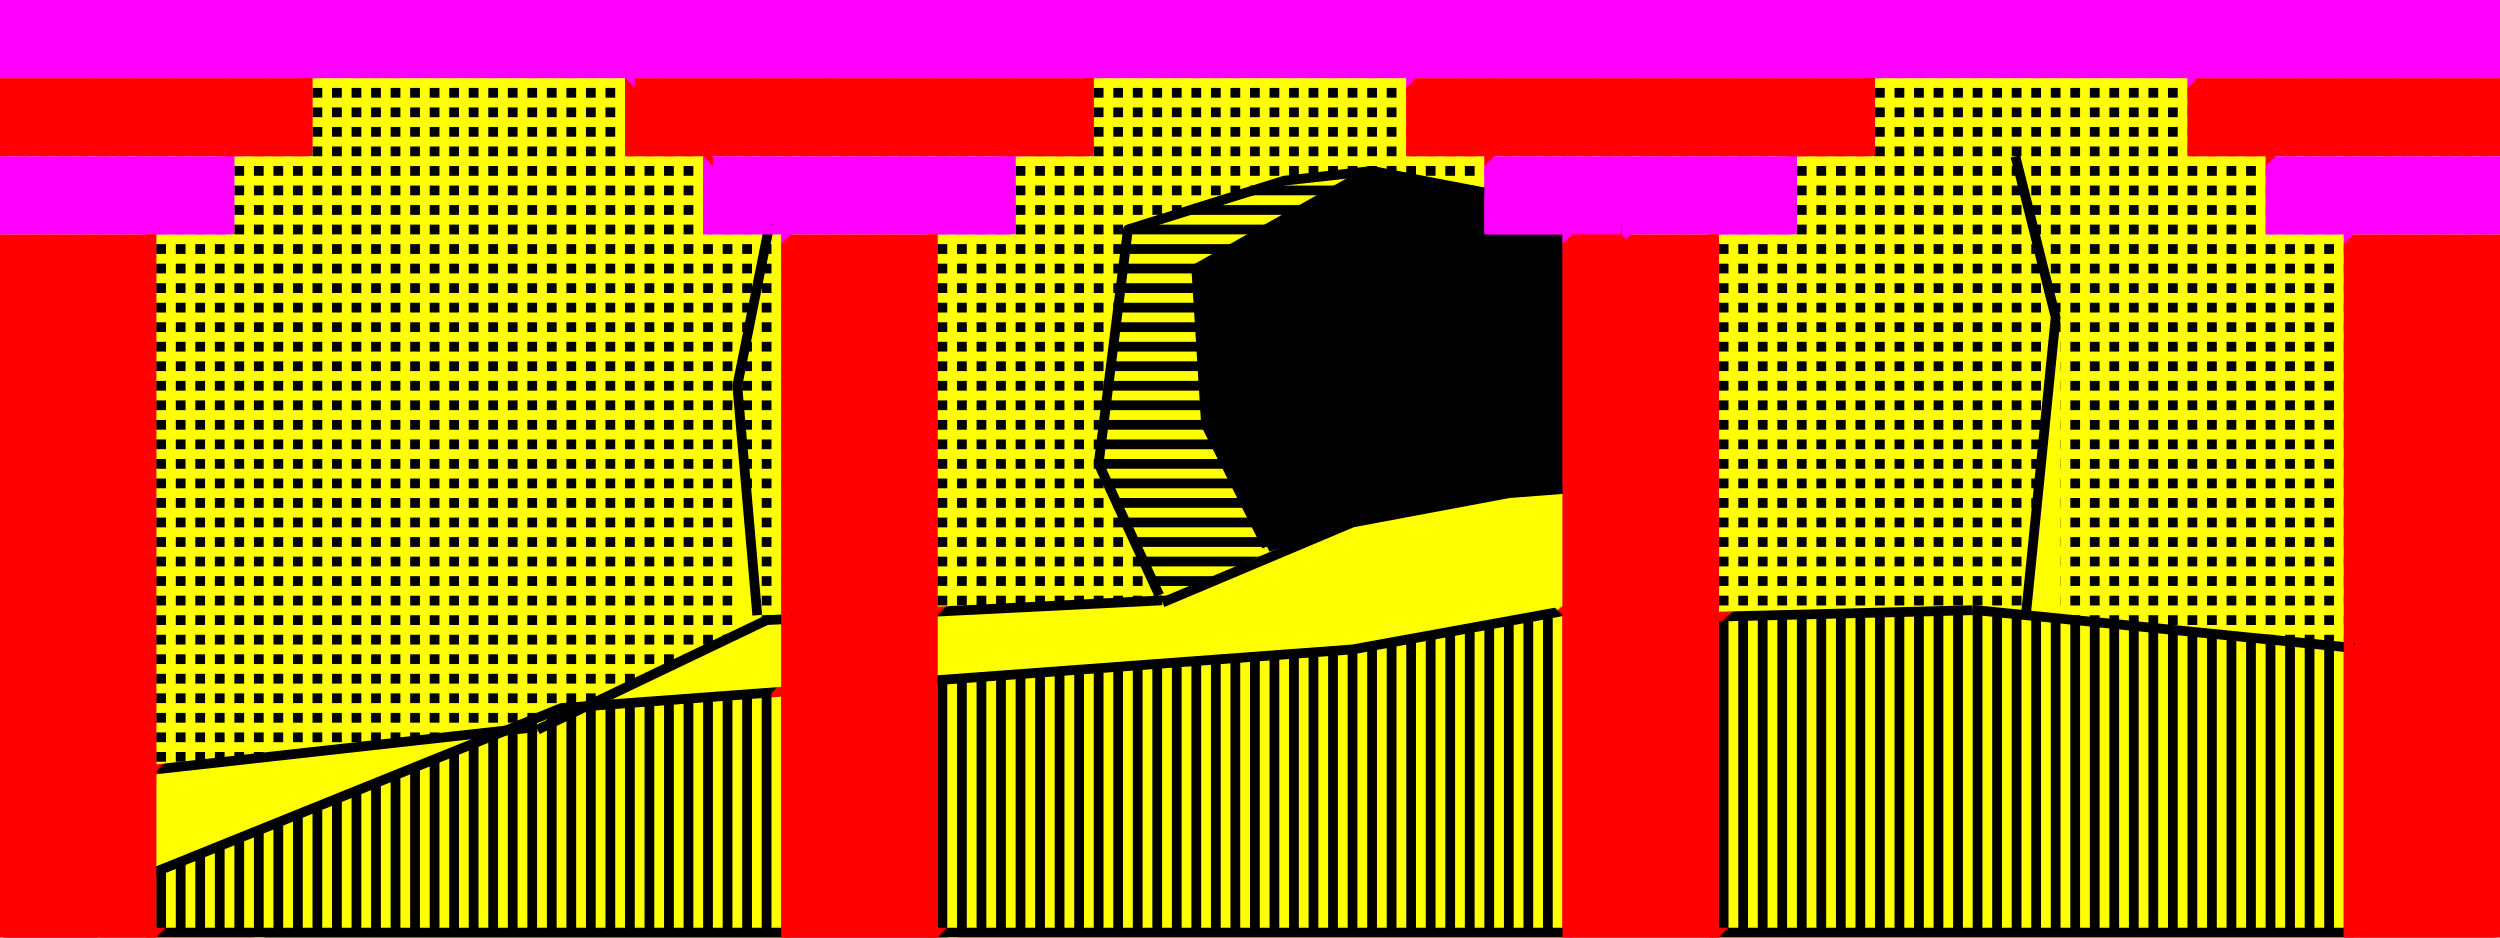 <?xml version="1.0" encoding="UTF-8" standalone="yes"?>
<!DOCTYPE svg PUBLIC "-//W3C//DTD SVG 1.0//EN" "http://www.w3.org/TR/2001/REC-SVG-20010904/DTD/svg10.dtd">
<svg viewBox="0 0 2560 960" style="fill-rule:evenodd;stroke-linecap:square;stroke-linejoin:round;stroke-width:10" height="100%" width="100%" xmlns="http://www.w3.org/2000/svg">
  <defs>
    <pattern id="pattern-area-1" width="2560" height="960" patternUnits="userSpaceOnUse">
      <path id="pattern-area-1-1" class="pattern-area-1" fill="#ff00ff" d="M 1520,240 h 140 l 240,-240 v -10 h -170 l -210,210 v 40" />
      <path id="pattern-area-1-2" class="pattern-area-1" fill="#ff0000" d="M 2060,960 h 500 v -970 h -660 l -240,240 v 10 h -60 v 260 l 460,460" />
      <path id="pattern-area-1-3" class="pattern-area-1" fill="#000000" d="M 0,960 h 2060 l -460,-460 v -260 h -80 v -40 l 210,-210 h -1730 v 970" />
    </pattern>
    <pattern id="fill-area-2" x="0" y="0" width="40" height="20" patternUnits="userSpaceOnUse">
      <rect fill="#000000" x="0" y="10" width="40" height="10" />
    </pattern>
    <pattern id="pattern-pattern-area-3-1" width="40" height="20" patternUnits="userSpaceOnUse">
      <rect fill="#ff00ff" x="0" y="10" width="10" height="10" />
      <rect fill="#ff00ff" x="20" y="10" width="10" height="10" />
    </pattern>
    <pattern id="pattern-pattern-area-3-2" width="40" height="20" patternUnits="userSpaceOnUse">
      <rect fill="#ff0000" x="0" y="10" width="10" height="10" />
      <rect fill="#ff0000" x="20" y="10" width="10" height="10" />
    </pattern>
    <pattern id="pattern-pattern-area-3-3" width="40" height="20" patternUnits="userSpaceOnUse">
      <rect fill="#ff0000" x="0" y="10" width="10" height="10" />
      <rect fill="#ff0000" x="20" y="10" width="10" height="10" />
    </pattern>
    <pattern id="pattern-pattern-area-3-4" width="40" height="20" patternUnits="userSpaceOnUse">
      <rect fill="#ff0000" x="0" y="10" width="10" height="10" />
      <rect fill="#ff0000" x="20" y="10" width="10" height="10" />
    </pattern>
    <pattern id="pattern-pattern-area-3-5" width="40" height="20" patternUnits="userSpaceOnUse">
      <rect fill="#ff0000" x="0" y="10" width="10" height="10" />
      <rect fill="#ff0000" x="20" y="10" width="10" height="10" />
    </pattern>
    <pattern id="pattern-pattern-area-3-6" width="40" height="20" patternUnits="userSpaceOnUse">
      <rect fill="#ff00ff" x="0" y="10" width="10" height="10" />
      <rect fill="#ff00ff" x="20" y="10" width="10" height="10" />
    </pattern>
    <pattern id="pattern-pattern-area-3-7" width="40" height="20" patternUnits="userSpaceOnUse">
      <rect fill="#ff00ff" x="0" y="10" width="10" height="10" />
      <rect fill="#ff00ff" x="20" y="10" width="10" height="10" />
    </pattern>
    <pattern id="pattern-pattern-area-3-8" width="40" height="20" patternUnits="userSpaceOnUse">
      <rect fill="#ff00ff" x="0" y="10" width="10" height="10" />
      <rect fill="#ff00ff" x="20" y="10" width="10" height="10" />
    </pattern>
    <pattern id="pattern-pattern-area-3-9" width="40" height="20" patternUnits="userSpaceOnUse">
      <rect fill="#ff00ff" x="0" y="10" width="10" height="10" />
      <rect fill="#ff00ff" x="20" y="10" width="10" height="10" />
    </pattern>
    <pattern id="pattern-pattern-area-3-10" width="40" height="20" patternUnits="userSpaceOnUse">
      <rect fill="#ff0000" x="0" y="10" width="10" height="10" />
      <rect fill="#ff0000" x="20" y="10" width="10" height="10" />
    </pattern>
    <pattern id="pattern-pattern-area-3-11" width="40" height="20" patternUnits="userSpaceOnUse">
      <rect fill="#000000" x="0" y="10" width="10" height="10" />
      <rect fill="#000000" x="20" y="10" width="10" height="10" />
    </pattern>
    <pattern id="pattern-pattern-area-3-12" width="40" height="20" patternUnits="userSpaceOnUse">
      <rect fill="#ff0000" x="0" y="10" width="10" height="10" />
      <rect fill="#ff0000" x="20" y="10" width="10" height="10" />
    </pattern>
    <pattern id="pattern-pattern-area-3-13" width="40" height="20" patternUnits="userSpaceOnUse">
      <rect fill="#000000" x="0" y="10" width="10" height="10" />
      <rect fill="#000000" x="20" y="10" width="10" height="10" />
    </pattern>
    <pattern id="pattern-pattern-area-3-14" width="40" height="20" patternUnits="userSpaceOnUse">
      <rect fill="#ff0000" x="0" y="10" width="10" height="10" />
      <rect fill="#ff0000" x="20" y="10" width="10" height="10" />
    </pattern>
    <pattern id="pattern-pattern-area-3-15" width="40" height="20" patternUnits="userSpaceOnUse">
      <rect fill="#000000" x="0" y="10" width="10" height="10" />
      <rect fill="#000000" x="20" y="10" width="10" height="10" />
    </pattern>
    <pattern id="pattern-pattern-area-3-16" width="40" height="20" patternUnits="userSpaceOnUse">
      <rect fill="#ff0000" x="0" y="10" width="10" height="10" />
      <rect fill="#ff0000" x="20" y="10" width="10" height="10" />
    </pattern>
    <pattern id="pattern-area-3" width="2560" height="960" patternUnits="userSpaceOnUse">
      <rect id="pattern-area-3-1" class="pattern-area-3" fill="url(#pattern-pattern-area-3-1)" x="0" y="-10" width="2560" height="90" />
      <rect id="pattern-area-3-2" class="pattern-area-3" fill="url(#pattern-pattern-area-3-2)" x="2240" y="80" width="320" height="80" />
      <rect id="pattern-area-3-3" class="pattern-area-3" fill="url(#pattern-pattern-area-3-3)" x="1440" y="80" width="480" height="80" />
      <rect id="pattern-area-3-4" class="pattern-area-3" fill="url(#pattern-pattern-area-3-4)" x="640" y="80" width="480" height="80" />
      <rect id="pattern-area-3-5" class="pattern-area-3" fill="url(#pattern-pattern-area-3-5)" x="0" y="80" width="320" height="80" />
      <rect id="pattern-area-3-6" class="pattern-area-3" fill="url(#pattern-pattern-area-3-6)" x="2320" y="160" width="240" height="80" />
      <path id="pattern-area-3-7" class="pattern-area-3" fill="url(#pattern-pattern-area-3-7)" d="M 720,240 h 60 l 10,-10 v 10 h 250 v -80 h -320 v 80" />
      <rect id="pattern-area-3-8" class="pattern-area-3" fill="url(#pattern-pattern-area-3-8)" x="0" y="160" width="240" height="80" />
      <path id="pattern-area-3-9" class="pattern-area-3" fill="url(#pattern-pattern-area-3-9)" d="M 1400,420 l 10,-10 h 20 v -10 h 20 v -10 h 30 v -10 h 20 v -10 h 20 v -10 h 20 l 130,-130 v 10 h 170 v -80 h -320 v 30 l 10,10 l -140,140 h -10 v 20 l 30,30 l -20,20 l 10,10" />
      <path id="pattern-area-3-10" class="pattern-area-3" fill="url(#pattern-pattern-area-3-10)" d="M 2180,960 h 380 v -720 h -160 v 420 l 40,40 l -260,260" />
      <path id="pattern-area-3-11" class="pattern-area-3" fill="url(#pattern-pattern-area-3-11)" d="M 1850,960 h 330 l 260,-260 l -40,-40 v -420 h -80 v -80 h -80 v -80 h -320 v 80 h -80 v 80 h -80 v 390 l 210,210 l -120,120" />
      <path id="pattern-area-3-12" class="pattern-area-3" fill="url(#pattern-pattern-area-3-12)" d="M 1280,960 h 570 l 120,-120 l -210,-210 v -390 h -90 l -10,-10 l -120,120 v 10 h -20 v 10 h -20 v 10 h -20 v 10 h -30 v 10 h -20 v 10 h -20 v 20 h -10 v 400 l -40,40 h -10 v 20 l -70,70" />
      <path id="pattern-area-3-13" class="pattern-area-3" fill="url(#pattern-pattern-area-3-13)" d="M 1210,960 h 70 l 70,-70 v -20 l 40,-40 h 10 v -400 l 10,-10 l -20,-20 l 20,-20 l -20,-20 h -10 v -20 l 150,-150 h -10 v -30 h -80 v -80 h -320 v 80 h -80 v 80 h -80 v 390 l -40,40 l 290,290" />
      <path id="pattern-area-3-14" class="pattern-area-3" fill="url(#pattern-pattern-area-3-14)" d="M 1070,960 h 140 l -290,-290 l 40,-40 v -390 h -160 v 390 l -10,10 h -10 v 30 l 290,290" />
      <path id="pattern-area-3-15" class="pattern-area-3" fill="url(#pattern-pattern-area-3-15)" d="M 310,960 h 760 l -290,-290 v -30 l 10,-10 h 10 v -390 l -10,-10 l -10,10 h -60 v -80 h -80 v -80 h -320 v 80 h -80 v 80 h -80 v 540 h -10 v 20 l 160,160" />
      <path id="pattern-area-3-16" class="pattern-area-3" fill="url(#pattern-pattern-area-3-16)" d="M 0,960 h 310 l -160,-160 v -20 h 10 v -540 h -160 v 720" />
    </pattern>
    <pattern id="pattern-pattern-area-4-1" width="40" height="20" patternUnits="userSpaceOnUse">
      <rect fill="#ff0000" x="0" y="0" width="10" height="20" />
      <rect fill="#ff0000" x="20" y="0" width="10" height="20" />
    </pattern>
    <pattern id="pattern-pattern-area-4-2" width="40" height="20" patternUnits="userSpaceOnUse">
      <rect fill="#000000" x="0" y="0" width="10" height="20" />
      <rect fill="#000000" x="20" y="0" width="10" height="20" />
    </pattern>
    <pattern id="pattern-pattern-area-4-3" width="40" height="20" patternUnits="userSpaceOnUse">
      <rect fill="#ff0000" x="0" y="0" width="10" height="20" />
      <rect fill="#ff0000" x="20" y="0" width="10" height="20" />
    </pattern>
    <pattern id="pattern-pattern-area-4-4" width="40" height="20" patternUnits="userSpaceOnUse">
      <rect fill="#000000" x="0" y="0" width="10" height="20" />
      <rect fill="#000000" x="20" y="0" width="10" height="20" />
    </pattern>
    <pattern id="pattern-pattern-area-4-5" width="40" height="20" patternUnits="userSpaceOnUse">
      <rect fill="#ff0000" x="0" y="0" width="10" height="20" />
      <rect fill="#ff0000" x="20" y="0" width="10" height="20" />
    </pattern>
    <pattern id="pattern-pattern-area-4-6" width="40" height="20" patternUnits="userSpaceOnUse">
      <rect fill="#000000" x="0" y="0" width="10" height="20" />
      <rect fill="#000000" x="20" y="0" width="10" height="20" />
    </pattern>
    <pattern id="pattern-pattern-area-4-7" width="40" height="20" patternUnits="userSpaceOnUse">
      <rect fill="#ff0000" x="0" y="0" width="10" height="20" />
      <rect fill="#ff0000" x="20" y="0" width="10" height="20" />
    </pattern>
    <pattern id="pattern-area-4" width="2560" height="960" patternUnits="userSpaceOnUse">
      <path id="pattern-area-4-1" class="pattern-area-4" fill="url(#pattern-pattern-area-4-1)" d="M 2390,960 h 170 v -480 l -180,180 l 10,10 h 10 v 280 l -10,10" />
      <path id="pattern-area-4-2" class="pattern-area-4" fill="url(#pattern-pattern-area-4-2)" d="M 1750,960 h 640 l 10,-10 v -280 l -20,-20 l 170,-170 h 10 v -490 h -1390 l 540,540 l -30,30 l 80,80 v 310 l -10,10" />
      <path id="pattern-area-4-3" class="pattern-area-4" fill="url(#pattern-pattern-area-4-3)" d="M 1590,960 h 160 l 10,-10 v -310 l -80,-80 l 30,-30 l -540,-540 h -210 l 640,640 v 320 l -10,10" />
      <path id="pattern-area-4-4" class="pattern-area-4" fill="url(#pattern-pattern-area-4-4)" d="M 950,960 h 640 l 10,-10 v -320 l -640,-640 h -710 l 710,710 v 250 l -10,10" />
      <path id="pattern-area-4-5" class="pattern-area-4" fill="url(#pattern-pattern-area-4-5)" d="M 790,960 h 160 l 10,-10 v -250 l -710,-710 h -170 l 720,720 v 240 l -10,10" />
      <path id="pattern-area-4-6" class="pattern-area-4" fill="url(#pattern-pattern-area-4-6)" d="M 150,960 h 640 l 10,-10 v -240 l -720,-720 h -80 v 760 l 150,150 h 10 v 50 l -10,10" />
      <path id="pattern-area-4-7" class="pattern-area-4" fill="url(#pattern-pattern-area-4-7)" d="M 0,960 h 150 l 10,-10 v -50 l -150,-150 h -10 v 210" />
    </pattern>
    <pattern id="pattern-line-5" width="2560" height="960" patternUnits="userSpaceOnUse">
      <rect id="pattern-line-5-1" class="pattern-line-5" fill="#000000" x="0" y="0" width="2560" height="960" />
      <path id="pattern-line-5-2" class="pattern-line-5" fill="#ff0000" d="M 0,960 h 330 l -170,-170 l 40,-40 l -200,-200 v 410" />
    </pattern>
    <pattern id="pattern-line-7" width="2560" height="960" patternUnits="userSpaceOnUse">
      <rect id="pattern-line-7-1" class="pattern-line-7" fill="#000000" x="0" y="0" width="2560" height="960" />
      <path id="pattern-line-7-2" class="pattern-line-7" fill="#ff0000" d="M 1120,960 h 170 l -330,-330 l 60,-60 v -20 l -560,-560 h -210 l 590,590 v 20 l -40,40 l 320,320" />
    </pattern>
    <pattern id="pattern-line-8" width="2560" height="960" patternUnits="userSpaceOnUse">
      <rect id="pattern-line-8-1" class="pattern-line-8" fill="#000000" x="0" y="0" width="2560" height="960" />
      <path id="pattern-line-8-2" class="pattern-line-8" fill="#ff0000" d="M 2190,960 h 370 v -450 l -160,160 l 40,40 l -250,250" />
    </pattern>
    <pattern id="pattern-line-10" width="2560" height="960" patternUnits="userSpaceOnUse">
      <rect id="pattern-line-10-1" class="pattern-line-10" fill="#ff00ff" x="0" y="0" width="2560" height="960" />
      <path id="pattern-line-10-2" class="pattern-line-10" fill="#000000" d="M 0,960 h 1530 l -720,-720 v -10 h -20 l -10,10 l -240,-240 v -10 h -540 v 970" />
    </pattern>
    <pattern id="pattern-line-11" width="2560" height="960" patternUnits="userSpaceOnUse">
      <path id="pattern-line-11-1" class="pattern-line-11" fill="#ff00ff" d="M 1420,410 h 30 v -10 h 30 v -10 h 20 l 10,-10 l 10,10 l 150,-150 l 10,10 v 10 h 20 l 260,-260 v -10 h -240 l -200,200 l 10,10 l -130,130 l 30,30 v 20 l -20,20 l 10,10" />
      <path id="pattern-line-11-2" class="pattern-line-11" fill="#000000" d="M 2080,960 h 480 v -970 h -240 l -550,550 v 10 h -20 v 20 l 40,40 l -30,30 l 320,320" />
      <path id="pattern-line-11-3" class="pattern-line-11" fill="#ff0000" d="M 1270,960 h 810 l -320,-320 l 30,-30 l -40,-40 v -20 h 20 l 550,-550 v -10 h -360 l -260,260 v 10 h -20 l -20,-20 l -150,150 l -10,-10 v 10 h -20 v 10 h -30 v 10 h -20 v 10 h -20 v 20 h -10 v 390 l -130,130" />
      <path id="pattern-line-11-4" class="pattern-line-11" fill="#000000" d="M 0,960 h 1270 l 130,-130 v -390 h 10 v -20 h 20 l -20,-20 l 20,-20 v -20 l -30,-30 l 130,-130 l -10,-10 l 200,-200 h -1720 v 970" />
    </pattern>
    <pattern id="pattern-line-13" width="2560" height="960" patternUnits="userSpaceOnUse">
      <path id="pattern-line-13-1" class="pattern-line-13" fill="#ff0000" d="M 2050,960 h 510 v -970 h -1450 l 500,500 l -10,10 l 450,450 v 10" />
      <path id="pattern-line-13-2" class="pattern-line-13" fill="#000000" d="M 0,960 h 2050 l -450,-450 l 10,-10 l -500,-500 v -10 h -1110 v 970" />
    </pattern>
    <pattern id="pattern-line-14" width="2560" height="960" patternUnits="userSpaceOnUse">
      <path id="pattern-line-14-1" class="pattern-line-14" fill="#000000" d="M 1760,960 h 640 l 80,-80 l -310,-310 v -10 h -20 l -390,390 v 10" />
      <path id="pattern-line-14-2" class="pattern-line-14" fill="#ff0000" d="M 1600,960 h 160 l 390,-390 v -10 h 20 l 310,310 l -80,80 v 10 h 160 v -970 h -1590 l 630,630 l -10,10 l 150,150 v 10 h 20 l -160,160 v 10" />
      <path id="pattern-line-14-3" class="pattern-line-14" fill="#000000" d="M 960,960 h 640 l 160,-160 v -10 h -20 l -150,-150 l 10,-10 l -630,-630 v -10 h -710 l 700,700 l -30,30 l 100,100 v 10 h 50 l -120,120 v 10" />
      <path id="pattern-line-14-4" class="pattern-line-14" fill="#ff0000" d="M 800,960 h 160 l 120,-120 v -10 h -50 l -100,-100 l 30,-30 l -700,-700 v -10 h -170 l 710,710 l -10,10 v 20 l 100,100 h 30 l -120,120 v 10" />
      <path id="pattern-line-14-5" class="pattern-line-14" fill="#000000" d="M 160,960 h 640 l 120,-120 v -10 h -30 l -100,-100 v -20 l 10,-10 l -710,-710 h -90 v 750 l 160,160 h -10 v 20 l 10,10 h 20 l -20,20 v 10" />
      <path id="pattern-line-14-6" class="pattern-line-14" fill="#ff0000" d="M 0,960 h 160 l 20,-20 v -10 h -20 l -10,-10 v -20 l 10,-10 l -150,-150 h -10 v 220" />
    </pattern>
    <pattern id="pattern-line-16" width="2560" height="960" patternUnits="userSpaceOnUse">
      <rect id="pattern-line-16-1" class="pattern-line-16" fill="#ff00ff" x="0" y="0" width="2560" height="960" />
      <path id="pattern-line-16-2" class="pattern-line-16" fill="#ff0000" d="M 1040,960 h 160 l -870,-870 v -10 h -20 l -80,-80 v -10 h -160 l 160,160 v 10 h 20 l 790,790 v 10" />
    </pattern>
    <pattern id="pattern-line-17" width="2560" height="960" patternUnits="userSpaceOnUse">
      <path id="pattern-line-17-1" class="pattern-line-17" fill="#ff00ff" d="M 0,720 l 640,-640 l 40,40 l 130,-130 h -810 v 730" />
      <path id="pattern-line-17-2" class="pattern-line-17" fill="#ff0000" d="M 0,880 l 720,-720 l 40,40 l 210,-210 h -160 l -130,130 l -40,-40 l -640,640 v 160" />
      <path id="pattern-line-17-3" class="pattern-line-17" fill="#ff0000" d="M 90,960 h 1430 l -720,-720 l -710,710 v 10" />
      <path id="pattern-line-17-4" class="pattern-line-17" fill="#ff00ff" d="M 0,960 h 90 l 720,-720 l 710,710 v 10 h 1040 v -970 h -1590 l -210,210 l -40,-40 l -720,720 v 80" />
    </pattern>
    <pattern id="pattern-line-19" width="2560" height="960" patternUnits="userSpaceOnUse">
      <rect id="pattern-line-19-1" class="pattern-line-19" fill="#ff00ff" x="0" y="0" width="2560" height="960" />
      <path id="pattern-line-19-2" class="pattern-line-19" fill="#ff0000" d="M 1840,960 h 160 l -870,-870 v -10 h -20 l -80,-80 v -10 h -160 l 160,160 v 10 h 20 l 790,790 v 10" />
    </pattern>
    <pattern id="pattern-line-20" width="2560" height="960" patternUnits="userSpaceOnUse">
      <path id="pattern-line-20-1" class="pattern-line-20" fill="#ff0000" d="M 890,960 h 1430 l -720,-720 l -710,710 v 10" />
      <path id="pattern-line-20-2" class="pattern-line-20" fill="#ff00ff" d="M 730,960 h 160 l 720,-720 l 710,710 v 10 h 240 v -970 h -790 l -210,210 l -40,-40 l -790,790 v 10" />
      <path id="pattern-line-20-3" class="pattern-line-20" fill="#ff0000" d="M 570,960 h 160 l 800,-800 l 40,40 l 200,-200 v -10 h -160 l -130,130 l -40,-40 l -870,870 v 10" />
      <path id="pattern-line-20-4" class="pattern-line-20" fill="#ff00ff" d="M 0,960 h 570 l 880,-880 l 40,40 l 120,-120 v -10 h -1610 v 970" />
    </pattern>
    <pattern id="pattern-line-22" width="2560" height="960" patternUnits="userSpaceOnUse">
      <rect id="pattern-line-22-1" class="pattern-line-22" fill="#ff00ff" x="0" y="0" width="2560" height="960" />
      <path id="pattern-line-22-2" class="pattern-line-22" fill="#ff0000" d="M 2550,870 h 10 v -160 l -630,-630 h -20 l -80,-80 v -10 h -160 l 160,160 v 10 h 20 l 700,700 v 10" />
    </pattern>
    <pattern id="pattern-line-23" width="2560" height="960" patternUnits="userSpaceOnUse">
      <path id="pattern-line-23-1" class="pattern-line-23" fill="#ff0000" d="M 1690,960 h 870 v -570 l -150,-150 l -720,720" />
      <path id="pattern-line-23-2" class="pattern-line-23" fill="#ff00ff" d="M 1530,960 h 160 l 720,-720 l 150,150 v -380 l -190,190 l -40,-40 l -800,800" />
      <path id="pattern-line-23-3" class="pattern-line-23" fill="#ff0000" d="M 1370,960 h 160 l 800,-800 l 40,40 l 190,-190 v -20 h -150 l -130,130 l -40,-40 l -870,870 v 10" />
      <path id="pattern-line-23-4" class="pattern-line-23" fill="#ff00ff" d="M 0,960 h 1370 l 880,-880 l 40,40 l 120,-120 v -10 h -2410 v 970" />
    </pattern>
  </defs>
  <rect id="block-1" class="block" fill="#ff00ff" x="0" y="0" width="2560" height="80" />
  <rect id="block-2" class="block" fill="#ff0000" x="2240" y="80" width="320" height="80" />
  <rect id="block-3" class="block" fill="#ff0000" x="1440" y="80" width="480" height="80" />
  <rect id="block-4" class="block" fill="#ff0000" x="640" y="80" width="480" height="80" />
  <rect id="block-5" class="block" fill="#ff0000" x="0" y="80" width="320" height="80" />
  <rect id="block-6" class="block" fill="#ff00ff" x="2320" y="160" width="240" height="80" />
  <rect id="block-7" class="block" fill="#ff00ff" x="1520" y="160" width="320" height="80" />
  <rect id="block-8" class="block" fill="#ff00ff" x="720" y="160" width="320" height="80" />
  <rect id="block-9" class="block" fill="#ff00ff" x="0" y="160" width="240" height="80" />
  <rect id="block-10" class="block" fill="#ff0000" x="2400" y="240" width="160" height="720" />
  <path id="block-11" class="block" fill="#ffff00" d="M 1760,960 h 640 v -720 h -80 v -80 h -80 v -80 h -320 v 80 h -80 v 80 h -80 v 720" />
  <rect id="block-12" class="block" fill="#ff0000" x="1600" y="240" width="160" height="720" />
  <path id="block-13" class="block" fill="#ffff00" d="M 960,960 h 640 v -720 h -80 v -80 h -80 v -80 h -320 v 80 h -80 v 80 h -80 v 720" />
  <rect id="block-14" class="block" fill="#ff0000" x="800" y="240" width="160" height="720" />
  <path id="block-15" class="block" fill="#ffff00" d="M 160,960 h 640 v -720 h -80 v -80 h -80 v -80 h -320 v 80 h -80 v 80 h -80 v 720" />
  <rect id="block-16" class="block" fill="#ff0000" x="0" y="240" width="160" height="720" />
  <path id="area-1" class="area closed" fill="url(#pattern-area-1)" stroke="none" d="M 1405,175 l 260,50 l 20,240 l -15,30 l -125,10 l -160,30 l -85,30 l -65,-130 l -10,-160 l 175,-100 Z" />
  <path id="area-2" class="area closed" fill="url(#fill-area-2)" stroke="none" d="M 1190,615 l -65,-140 l 30,-240 l 160,-50 l 85,-10 l -175,100 l 10,160 l 65,130 Z" />
  <path id="area-3" class="area closed" fill="url(#pattern-area-3)" stroke="none" d="M 5,805 l -5,155 v -960 h 2560 v 675 h -35 l -415,-45 v -285 l -5,-20 l -35,300 l -50,-5 l -405,15 l 70,-170 l -20,-240 l -260,-50 l -90,10 l -160,50 l -30,240 l 60,135 l -400,25 h -10 l -20,-240 l -5,25 v 230 l -195,90 Z" />
  <path id="area-4" class="area closed" fill="url(#pattern-area-4)" stroke="none" d="M 555,740 l 45,-20 l 785,-55 l 235,-45 l -5,15 l 405,-15 l 505,55 h 30 v 280 h -2550 l 510,-210 Z" />
  <path id="line-5" class="line" fill="none" stroke="url(#pattern-line-5)" d="M 5,795 v 10 l 540,-60" />
  <path id="line-6" class="line" fill="none" stroke="#ff0000" d="M 2535,675 h 20" />
  <path id="line-7" class="line" fill="none" stroke="url(#pattern-line-7)" d="M 555,745 l 230,-110 l 400,-20" />
  <path id="line-8" class="line" fill="none" stroke="url(#pattern-line-8)" d="M 2025,625 l 500,50" />
  <path id="line-9" class="line" fill="none" stroke="#000000" d="M 2075,625 l 30,-300 l -40,-160" />
  <path id="line-10" class="line" fill="none" stroke="url(#pattern-line-10)" d="M 775,625 l -20,-230 l 40,-200" />
  <path id="line-11" class="line" fill="none" stroke="url(#pattern-line-11)" d="M 1185,605 l -60,-130 l 30,-240 l 160,-50 l 90,-10 l 260,50 l 20,240 l -70,170 l 400,-10" />
  <path id="line-12" class="line" fill="none" stroke="#000000" d="M 1385,185 l -160,90 l 10,160 l 60,120" />
  <path id="line-13" class="line" fill="none" stroke="url(#pattern-line-13)" d="M 1195,615 l 190,-80 l 160,-30 l 130,-10" />
  <path id="line-14" class="line" fill="none" stroke="url(#pattern-line-14)" d="M 1605,625 l -220,40 l -810,60 l -570,230 h 2550 v -280" />
  <path id="line-15" class="line" fill="none" stroke="#ff0000" d="M 155,245 v 710" />
  <path id="line-16" class="line" fill="none" stroke="url(#pattern-line-16)" d="M 165,235 h 70 v -80 h 80 v -80 h 170" />
  <path id="line-17" class="line" fill="none" stroke="url(#pattern-line-17)" d="M 495,75 h 150 v 80 h 80 v 80 h 80 v 720" />
  <path id="line-18" class="line" fill="none" stroke="#ff0000" d="M 955,245 v 710" />
  <path id="line-19" class="line" fill="none" stroke="url(#pattern-line-19)" d="M 965,235 h 70 v -80 h 80 v -80 h 170" />
  <path id="line-20" class="line" fill="none" stroke="url(#pattern-line-20)" d="M 1295,75 h 150 v 80 h 80 v 80 h 80 v 720" />
  <path id="line-21" class="line" fill="none" stroke="#ff0000" d="M 1755,245 v 710" />
  <path id="line-22" class="line" fill="none" stroke="url(#pattern-line-22)" d="M 1765,235 h 70 v -80 h 80 v -80 h 170" />
  <path id="line-23" class="line" fill="none" stroke="url(#pattern-line-23)" d="M 2095,75 h 150 v 80 h 80 v 80 h 80 v 720" />
</svg>
